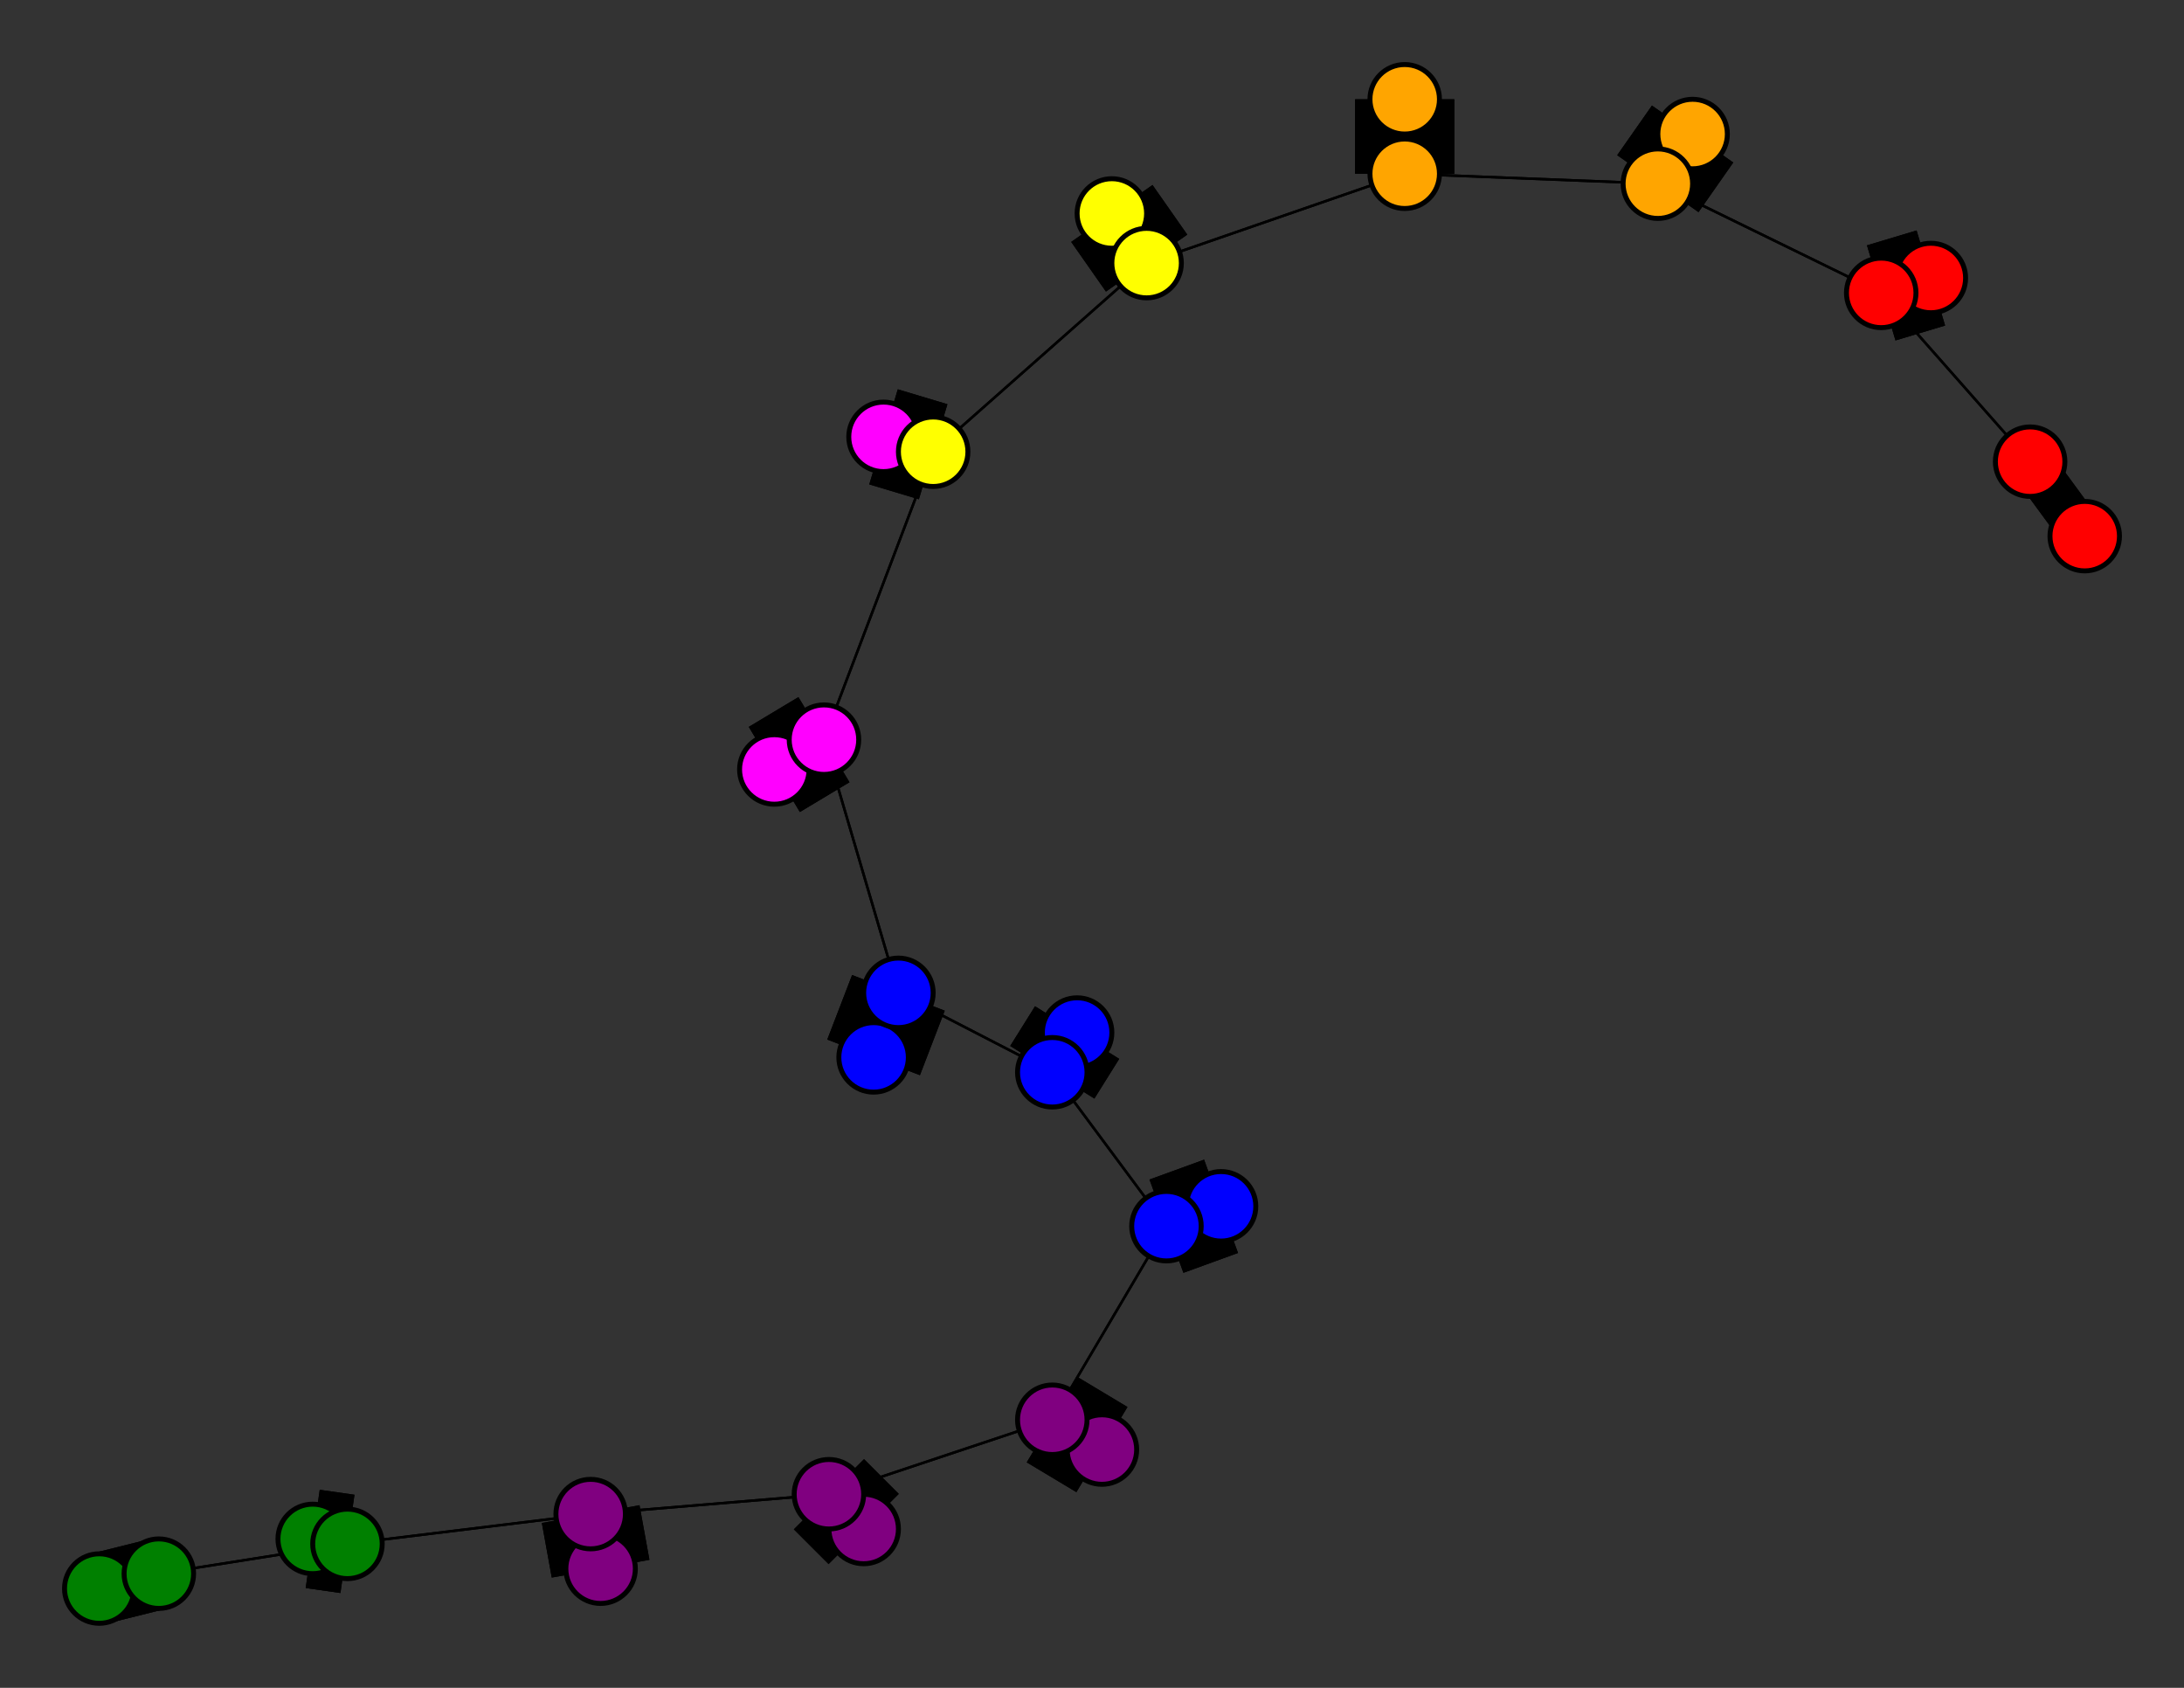 <svg width="440" height="340" xmlns="http://www.w3.org/2000/svg">
<rect width="100%" height="100%" fill="#333333" stroke="none"/>
<path stroke-width="8.857" stroke="black" d="M 420 108 409 93"/>
<path stroke-width="20.0" stroke="black" d="M 217 208 212 216"/>
<path stroke-width="0.5" stroke="black" d="M 212 216 181 200"/>
<path stroke-width="20.0" stroke="black" d="M 212 216 217 208"/>
<path stroke-width="0.5" stroke="black" d="M 212 216 235 247"/>
<path stroke-width="20.0" stroke="black" d="M 246 243 235 247"/>
<path stroke-width="0.5" stroke="black" d="M 235 247 212 216"/>
<path stroke-width="20.0" stroke="black" d="M 235 247 246 243"/>
<path stroke-width="0.5" stroke="black" d="M 235 247 212 286"/>
<path stroke-width="20.0" stroke="black" d="M 222 292 212 286"/>
<path stroke-width="0.5" stroke="black" d="M 212 286 235 247"/>
<path stroke-width="20.0" stroke="black" d="M 212 286 222 292"/>
<path stroke-width="0.5" stroke="black" d="M 212 286 167 301"/>
<path stroke-width="20.0" stroke="black" d="M 174 308 167 301"/>
<path stroke-width="0.5" stroke="black" d="M 167 301 212 286"/>
<path stroke-width="20.0" stroke="black" d="M 167 301 174 308"/>
<path stroke-width="0.5" stroke="black" d="M 167 301 119 305"/>
<path stroke-width="20.0" stroke="black" d="M 121 316 119 305"/>
<path stroke-width="0.5" stroke="black" d="M 119 305 167 301"/>
<path stroke-width="20.0" stroke="black" d="M 119 305 121 316"/>
<path stroke-width="0.5" stroke="black" d="M 119 305 70 311"/>
<path stroke-width="20.0" stroke="black" d="M 63 310 70 311"/>
<path stroke-width="0.5" stroke="black" d="M 70 311 119 305"/>
<path stroke-width="20.0" stroke="black" d="M 70 311 63 310"/>
<path stroke-width="0.5" stroke="black" d="M 70 311 32 317"/>
<path stroke-width="14.429" stroke="black" d="M 20 320 32 317"/>
<path stroke-width="0.5" stroke="black" d="M 181 200 212 216"/>
<path stroke-width="20.0" stroke="black" d="M 181 200 176 213"/>
<path stroke-width="0.5" stroke="black" d="M 181 200 166 149"/>
<path stroke-width="20.0" stroke="black" d="M 176 213 181 200"/>
<path stroke-width="8.857" stroke="black" d="M 409 93 420 108"/>
<path stroke-width="0.5" stroke="black" d="M 409 93 379 59"/>
<path stroke-width="20.0" stroke="black" d="M 389 56 379 59"/>
<path stroke-width="0.5" stroke="black" d="M 379 59 409 93"/>
<path stroke-width="20.0" stroke="black" d="M 379 59 389 56"/>
<path stroke-width="0.5" stroke="black" d="M 379 59 334 37"/>
<path stroke-width="20.0" stroke="black" d="M 341 27 334 37"/>
<path stroke-width="0.5" stroke="black" d="M 334 37 379 59"/>
<path stroke-width="20.0" stroke="black" d="M 334 37 341 27"/>
<path stroke-width="0.5" stroke="black" d="M 334 37 283 35"/>
<path stroke-width="20.0" stroke="black" d="M 283 20 283 35"/>
<path stroke-width="0.5" stroke="black" d="M 283 35 334 37"/>
<path stroke-width="0.5" stroke="black" d="M 32 317 70 311"/>
<path stroke-width="20.0" stroke="black" d="M 283 35 283 20"/>
<path stroke-width="20.0" stroke="black" d="M 224 43 231 53"/>
<path stroke-width="0.5" stroke="black" d="M 231 53 283 35"/>
<path stroke-width="20.0" stroke="black" d="M 231 53 224 43"/>
<path stroke-width="0.5" stroke="black" d="M 231 53 188 91"/>
<path stroke-width="20.0" stroke="black" d="M 178 88 188 91"/>
<path stroke-width="0.5" stroke="black" d="M 188 91 231 53"/>
<path stroke-width="20.0" stroke="black" d="M 188 91 178 88"/>
<path stroke-width="0.5" stroke="black" d="M 188 91 166 149"/>
<path stroke-width="20.0" stroke="black" d="M 156 155 166 149"/>
<path stroke-width="0.5" stroke="black" d="M 166 149 188 91"/>
<path stroke-width="20.0" stroke="black" d="M 166 149 156 155"/>
<path stroke-width="0.5" stroke="black" d="M 166 149 181 200"/>
<path stroke-width="0.5" stroke="black" d="M 283 35 231 53"/>
<path stroke-width="14.429" stroke="black" d="M 32 317 20 320"/>
<circle cx="420" cy="108" r="7.0" style="fill:red;stroke:black;stroke-width:1.0"/>
<circle cx="409" cy="93" r="7.0" style="fill:red;stroke:black;stroke-width:1.0"/>
<circle cx="389" cy="56" r="7.0" style="fill:red;stroke:black;stroke-width:1.0"/>
<circle cx="379" cy="59" r="7.0" style="fill:red;stroke:black;stroke-width:1.0"/>
<circle cx="341" cy="27" r="7.0" style="fill:orange;stroke:black;stroke-width:1.0"/>
<circle cx="334" cy="37" r="7.0" style="fill:orange;stroke:black;stroke-width:1.0"/>
<circle cx="283" cy="20" r="7.0" style="fill:orange;stroke:black;stroke-width:1.0"/>
<circle cx="283" cy="35" r="7.0" style="fill:orange;stroke:black;stroke-width:1.0"/>
<circle cx="224" cy="43" r="7.0" style="fill:yellow;stroke:black;stroke-width:1.0"/>
<circle cx="231" cy="53" r="7.0" style="fill:yellow;stroke:black;stroke-width:1.0"/>
<circle cx="178" cy="88" r="7.0" style="fill:fuchsia;stroke:black;stroke-width:1.0"/>
<circle cx="188" cy="91" r="7.0" style="fill:yellow;stroke:black;stroke-width:1.0"/>
<circle cx="156" cy="155" r="7.0" style="fill:fuchsia;stroke:black;stroke-width:1.0"/>
<circle cx="166" cy="149" r="7.0" style="fill:fuchsia;stroke:black;stroke-width:1.0"/>
<circle cx="176" cy="213" r="7.0" style="fill:blue;stroke:black;stroke-width:1.0"/>
<circle cx="181" cy="200" r="7.0" style="fill:blue;stroke:black;stroke-width:1.0"/>
<circle cx="217" cy="208" r="7.0" style="fill:blue;stroke:black;stroke-width:1.0"/>
<circle cx="212" cy="216" r="7.0" style="fill:blue;stroke:black;stroke-width:1.0"/>
<circle cx="246" cy="243" r="7.0" style="fill:blue;stroke:black;stroke-width:1.0"/>
<circle cx="235" cy="247" r="7.0" style="fill:blue;stroke:black;stroke-width:1.0"/>
<circle cx="222" cy="292" r="7.0" style="fill:purple;stroke:black;stroke-width:1.0"/>
<circle cx="212" cy="286" r="7.0" style="fill:purple;stroke:black;stroke-width:1.0"/>
<circle cx="174" cy="308" r="7.0" style="fill:purple;stroke:black;stroke-width:1.0"/>
<circle cx="167" cy="301" r="7.0" style="fill:purple;stroke:black;stroke-width:1.0"/>
<circle cx="121" cy="316" r="7.0" style="fill:purple;stroke:black;stroke-width:1.0"/>
<circle cx="119" cy="305" r="7.0" style="fill:purple;stroke:black;stroke-width:1.0"/>
<circle cx="63" cy="310" r="7.0" style="fill:green;stroke:black;stroke-width:1.0"/>
<circle cx="70" cy="311" r="7.0" style="fill:green;stroke:black;stroke-width:1.0"/>
<circle cx="20" cy="320" r="7.0" style="fill:green;stroke:black;stroke-width:1.0"/>
<circle cx="32" cy="317" r="7.0" style="fill:green;stroke:black;stroke-width:1.0"/>
</svg>
